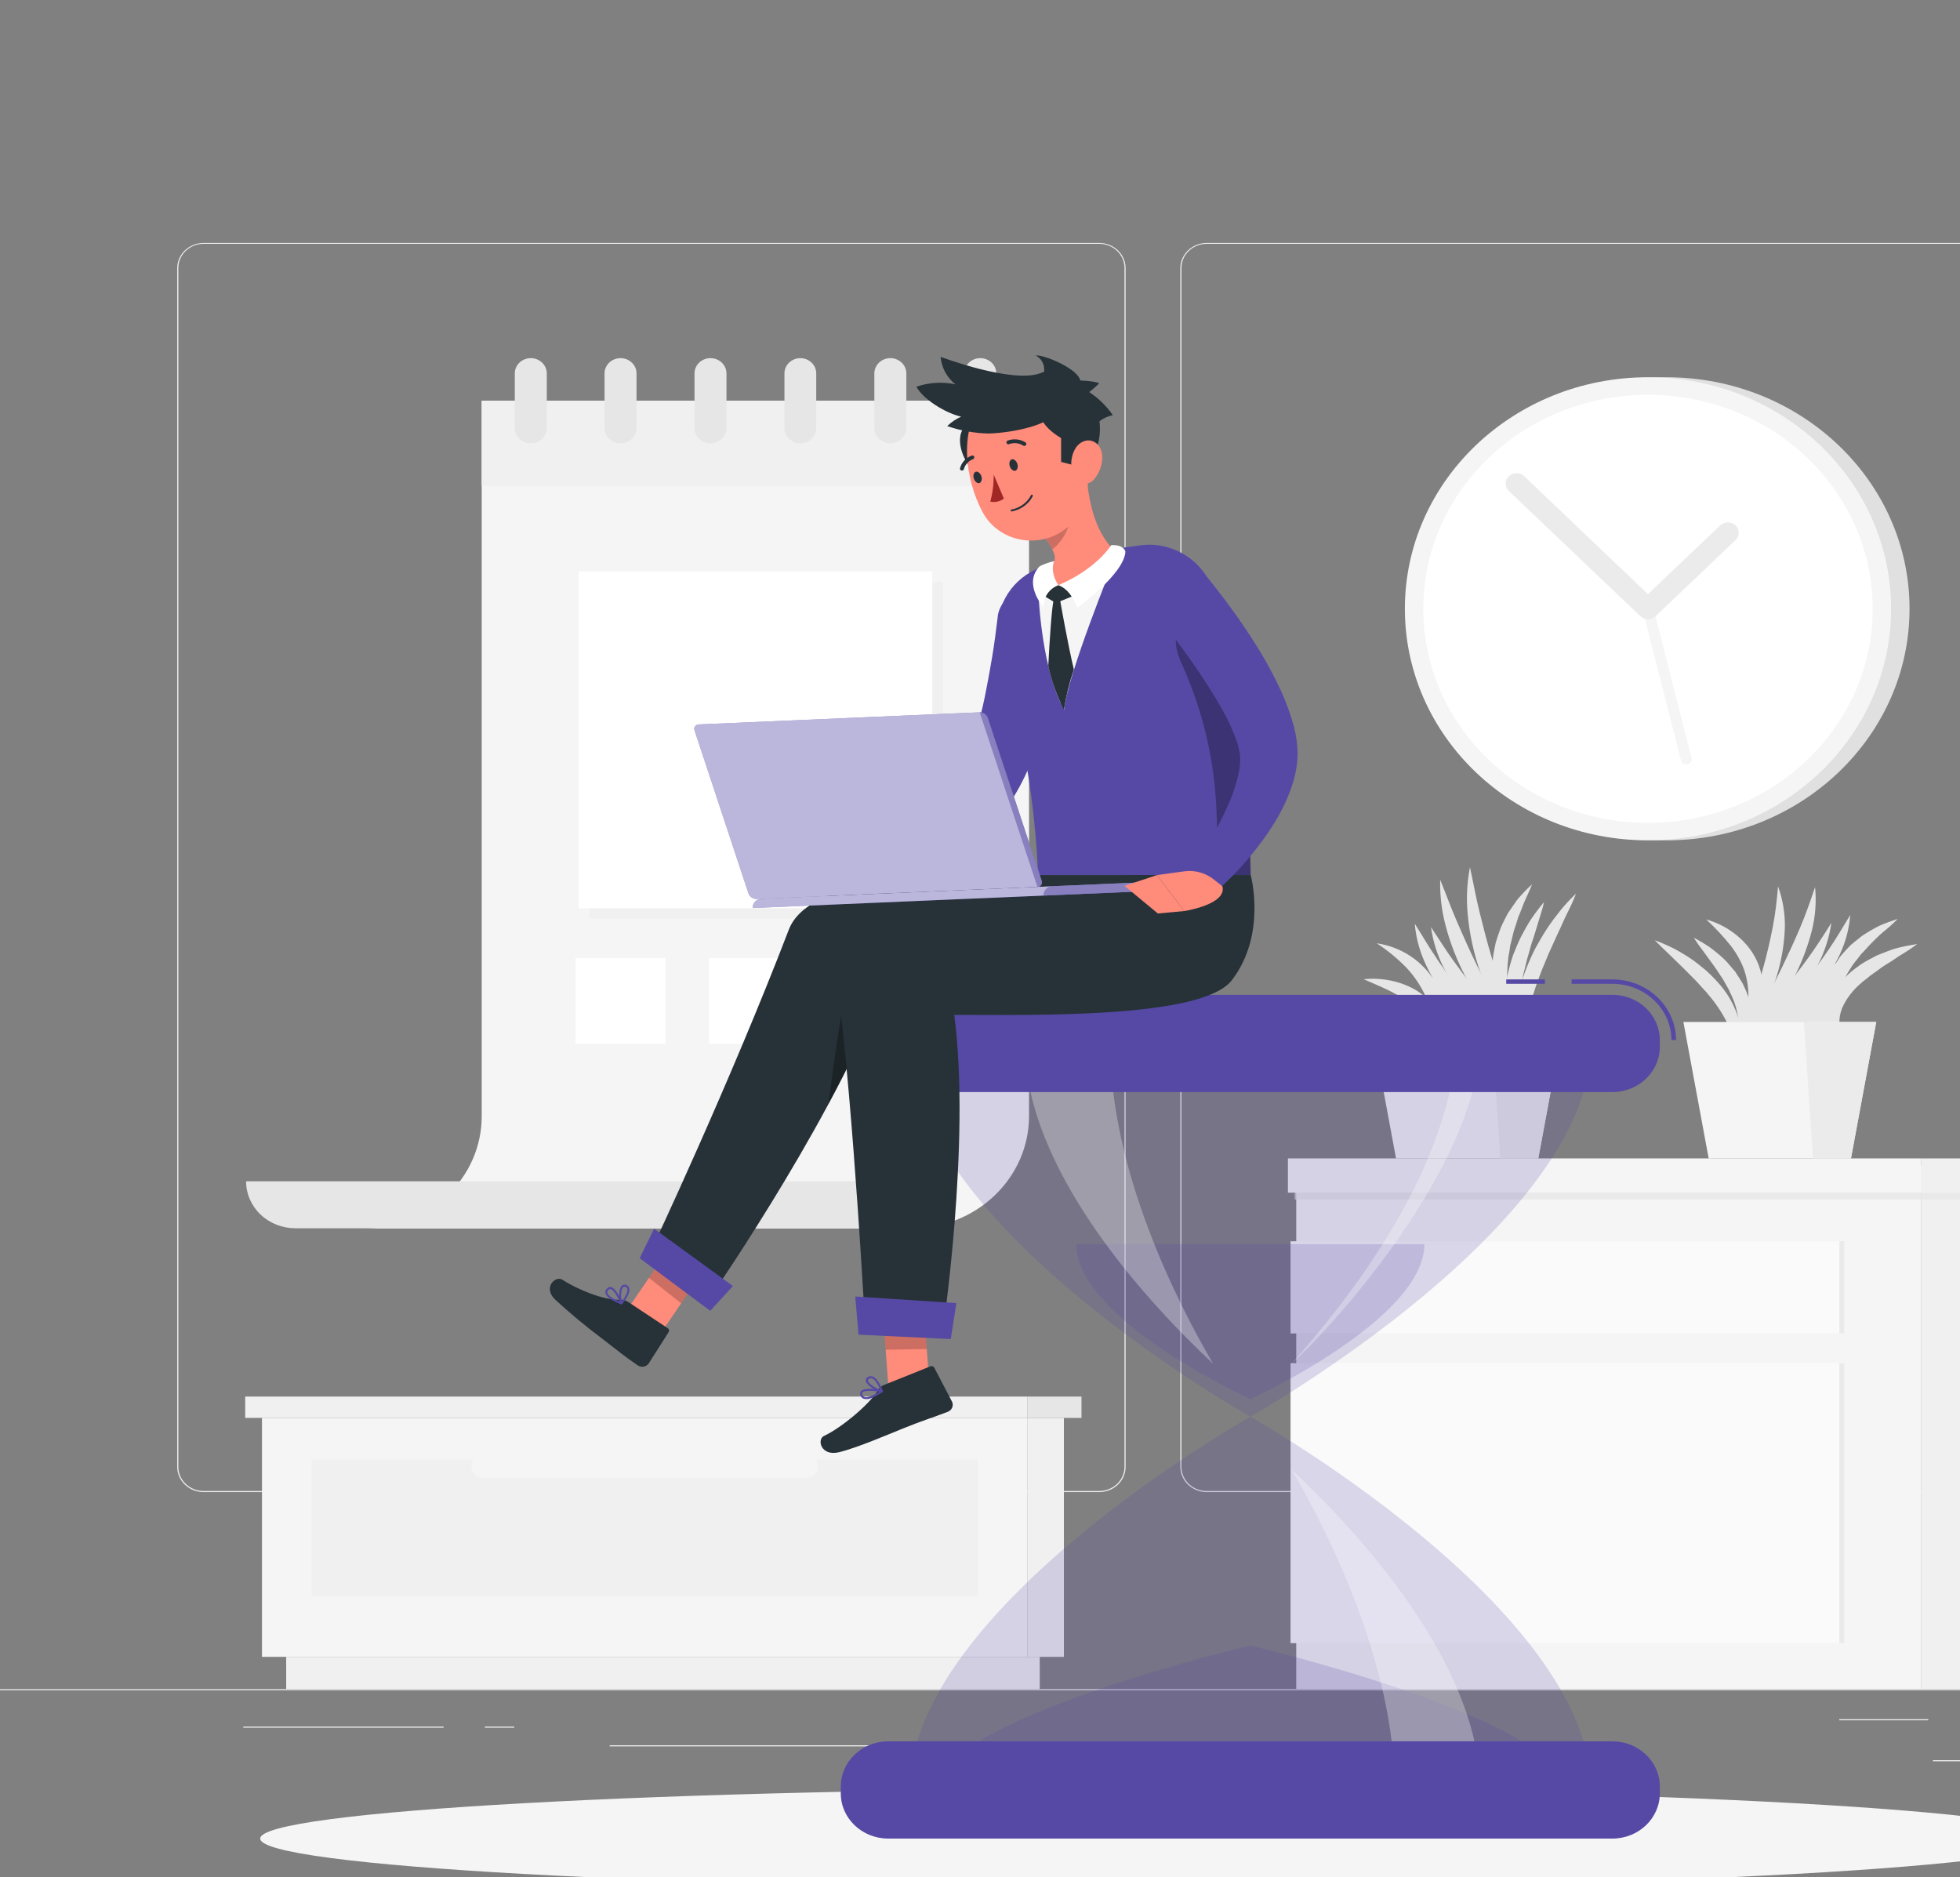 <svg width="71" height="68" viewBox="0 0 71 68" fill="none" xmlns="http://www.w3.org/2000/svg">
<rect x="0" y="0" width="71" height="68" fill="#808080" stroke="none"/>
<g clip-path="url(#clip0_497_319)">
<path d="M84 61.184H0V61.224H84V61.184Z" fill="#EBEBEB"/>
<path d="M75.583 63.758H70.019V63.798H75.583V63.758Z" fill="#EBEBEB"/>
<path d="M55.645 64.193H54.185V64.233H55.645V64.193Z" fill="#EBEBEB"/>
<path d="M69.851 62.273H66.627V62.313H69.851V62.273Z" fill="#EBEBEB"/>
<path d="M16.069 62.542H8.813V62.582H16.069V62.542Z" fill="#EBEBEB"/>
<path d="M18.629 62.542H17.566V62.582H18.629V62.542Z" fill="#EBEBEB"/>
<path d="M37.825 63.218H22.087V63.258H37.825V63.218Z" fill="#EBEBEB"/>
<path d="M39.816 54.048H7.377C7.123 54.047 6.879 53.951 6.7 53.78C6.52 53.608 6.419 53.376 6.419 53.134V9.705C6.422 9.465 6.523 9.235 6.703 9.065C6.882 8.896 7.124 8.8 7.377 8.8H39.816C40.071 8.8 40.315 8.896 40.495 9.067C40.674 9.239 40.775 9.471 40.775 9.713V53.134C40.775 53.377 40.674 53.609 40.495 53.78C40.315 53.952 40.071 54.048 39.816 54.048ZM7.377 8.832C7.134 8.832 6.901 8.924 6.729 9.088C6.558 9.252 6.461 9.474 6.461 9.705V53.134C6.461 53.366 6.558 53.588 6.729 53.751C6.901 53.915 7.134 54.007 7.377 54.008H39.816C40.059 54.007 40.292 53.915 40.464 53.752C40.636 53.588 40.733 53.366 40.733 53.134V9.705C40.733 9.474 40.636 9.252 40.464 9.088C40.292 8.924 40.059 8.832 39.816 8.832H7.377Z" fill="#EBEBEB"/>
<path d="M76.156 54.048H43.715C43.461 54.047 43.217 53.951 43.037 53.78C42.858 53.608 42.756 53.376 42.756 53.134V9.705C42.758 9.465 42.861 9.235 43.04 9.065C43.22 8.896 43.462 8.8 43.715 8.8H76.156C76.408 8.801 76.65 8.896 76.829 9.066C77.008 9.235 77.11 9.465 77.112 9.705V53.134C77.112 53.376 77.011 53.608 76.832 53.779C76.653 53.95 76.41 54.047 76.156 54.048ZM43.715 8.832C43.472 8.832 43.239 8.924 43.067 9.088C42.895 9.252 42.798 9.474 42.798 9.705V53.134C42.798 53.366 42.895 53.588 43.067 53.752C43.239 53.915 43.472 54.007 43.715 54.008H76.156C76.399 54.007 76.632 53.915 76.804 53.752C76.976 53.588 77.073 53.366 77.073 53.134V9.705C77.073 9.474 76.976 9.252 76.804 9.088C76.632 8.924 76.399 8.832 76.156 8.832H43.715Z" fill="#EBEBEB"/>
<path d="M60.366 30.439C65.229 30.439 69.172 26.684 69.172 22.052C69.172 17.42 65.229 13.665 60.366 13.665C55.502 13.665 51.559 17.42 51.559 22.052C51.559 26.684 55.502 30.439 60.366 30.439Z" fill="#E0E0E0"/>
<path d="M59.697 30.439C64.561 30.439 68.504 26.684 68.504 22.052C68.504 17.42 64.561 13.665 59.697 13.665C54.834 13.665 50.891 17.42 50.891 22.052C50.891 26.684 54.834 30.439 59.697 30.439Z" fill="#F5F5F5"/>
<path d="M65.453 27.535C68.632 24.508 68.632 19.6 65.453 16.572C62.275 13.545 57.121 13.545 53.942 16.572C50.763 19.6 50.763 24.508 53.942 27.535C57.121 30.562 62.275 30.562 65.453 27.535Z" fill="white"/>
<path d="M61.085 27.694C61.041 27.694 60.998 27.68 60.963 27.654C60.928 27.628 60.904 27.591 60.893 27.55L59.506 22.097C59.496 22.049 59.506 22 59.533 21.959C59.561 21.918 59.604 21.889 59.653 21.878C59.703 21.866 59.755 21.873 59.799 21.897C59.843 21.922 59.876 21.961 59.89 22.008L61.276 27.462C61.288 27.511 61.28 27.562 61.253 27.604C61.225 27.647 61.181 27.677 61.13 27.689C61.115 27.692 61.1 27.694 61.085 27.694Z" fill="#F5F5F5"/>
<path d="M59.697 22.429C59.645 22.429 59.594 22.419 59.546 22.4C59.498 22.381 59.455 22.353 59.418 22.318L54.655 17.782C54.619 17.747 54.59 17.706 54.57 17.66C54.55 17.615 54.54 17.566 54.54 17.516C54.54 17.416 54.582 17.321 54.656 17.25C54.73 17.18 54.831 17.14 54.936 17.141C55.04 17.141 55.141 17.181 55.215 17.251L59.697 21.522L62.313 19.03C62.387 18.96 62.487 18.921 62.592 18.921C62.697 18.921 62.797 18.961 62.871 19.031C62.945 19.102 62.987 19.198 62.987 19.297C62.986 19.397 62.945 19.493 62.87 19.563L59.976 22.318C59.902 22.389 59.802 22.429 59.697 22.429Z" fill="#EBEBEB"/>
<path d="M37.212 60.016H38.539V51.36H37.212V60.016Z" fill="#F0F0F0"/>
<path d="M10.367 61.184H37.664V60.016H10.367V61.184Z" fill="#F0F0F0"/>
<path d="M37.212 51.359H9.49V60.015H37.212V51.359Z" fill="#F5F5F5"/>
<path d="M35.418 52.867H11.283V57.811H35.418V52.867Z" fill="#F0F0F0"/>
<path d="M17.481 53.527H29.224C29.444 53.527 29.622 53.358 29.622 53.148V53.078C29.622 52.868 29.444 52.699 29.224 52.699H17.481C17.261 52.699 17.083 52.868 17.083 53.078V53.148C17.083 53.358 17.261 53.527 17.481 53.527Z" fill="#F5F5F5"/>
<path d="M8.882 51.359H37.212V50.587H8.882V51.359Z" fill="#F0F0F0"/>
<path d="M39.176 50.587H37.212V51.36H39.176V50.587Z" fill="#E6E6E6"/>
<path d="M72.188 42.221H69.601V61.184H72.188V42.221Z" fill="#F0F0F0"/>
<path d="M46.956 61.184H69.601V42.22H46.956V61.184Z" fill="#F5F5F5"/>
<path d="M46.749 59.519H66.63V49.376H46.749V59.519Z" fill="#FAFAFA"/>
<path d="M46.749 48.301H66.63V44.962H46.749V48.301Z" fill="#FAFAFA"/>
<g style="mix-blend-mode:multiply" opacity="0.7">
<path d="M66.808 49.376H66.63V59.518H66.808V49.376Z" fill="#E6E6E6"/>
</g>
<g style="mix-blend-mode:multiply" opacity="0.7">
<path d="M66.808 44.961H66.63V48.3H66.808V44.961Z" fill="#E6E6E6"/>
</g>
<g style="mix-blend-mode:multiply" opacity="0.7">
<path d="M72.188 43.02H46.899V43.449H72.188V43.02Z" fill="#E6E6E6"/>
</g>
<path d="M72.49 41.961H69.601V43.201H72.49V41.961Z" fill="#F0F0F0"/>
<path d="M46.654 43.201H69.601V41.961H46.654V43.201Z" fill="#F5F5F5"/>
<path d="M55.262 38.311C55.106 38.076 55.003 37.814 54.959 37.539C54.914 37.265 54.899 36.987 54.916 36.711C54.952 36.16 55.075 35.617 55.282 35.101C55.38 34.845 55.493 34.594 55.618 34.349C55.752 34.109 55.887 33.869 56.038 33.64C56.189 33.411 56.355 33.191 56.527 32.976C56.698 32.762 56.891 32.562 57.091 32.368C56.994 32.626 56.878 32.869 56.755 33.112C56.633 33.355 56.537 33.6 56.419 33.837L56.093 34.557L55.944 34.92L55.867 35.101L55.799 35.283C55.608 35.764 55.455 36.258 55.344 36.762C55.286 37.013 55.247 37.268 55.227 37.525C55.202 37.787 55.213 38.051 55.262 38.311Z" fill="#E6E6E6"/>
<path d="M52.001 38.734C52.023 38.348 51.987 37.961 51.895 37.584C51.809 37.24 51.641 36.92 51.403 36.65C51.149 36.381 50.849 36.156 50.516 35.984C50.172 35.794 49.792 35.645 49.4 35.469C49.835 35.425 50.275 35.469 50.691 35.6C50.905 35.667 51.111 35.758 51.302 35.872C51.498 35.992 51.675 36.138 51.828 36.306C52.133 36.648 52.31 37.078 52.332 37.526C52.355 37.952 52.239 38.374 52.001 38.734Z" fill="#E6E6E6"/>
<path d="M52.147 38.678C52.133 38.228 52.089 37.779 52.015 37.334C51.945 36.91 51.822 36.496 51.647 36.101C51.471 35.712 51.231 35.353 50.934 35.038C50.614 34.713 50.258 34.421 49.873 34.168C50.369 34.241 50.838 34.435 51.233 34.731C51.639 35.038 51.957 35.436 52.159 35.89C52.358 36.336 52.458 36.817 52.45 37.302C52.453 37.776 52.349 38.245 52.147 38.678Z" fill="#E6E6E6"/>
<path d="M55.039 37.861C54.674 37.41 54.364 36.92 54.115 36.403C53.861 35.887 53.653 35.352 53.491 34.803C53.328 34.253 53.219 33.689 53.167 33.12C53.112 32.55 53.14 31.976 53.249 31.414C53.372 31.976 53.466 32.518 53.601 33.057C53.735 33.596 53.869 34.128 54.029 34.657C54.189 35.187 54.35 35.717 54.523 36.246C54.696 36.776 54.872 37.313 55.039 37.861Z" fill="#E6E6E6"/>
<path d="M54.887 37.821C54.471 37.433 54.101 37.004 53.782 36.541C53.462 36.079 53.181 35.593 52.942 35.09C52.699 34.584 52.505 34.059 52.364 33.52C52.221 32.98 52.156 32.424 52.17 31.867C52.382 32.389 52.565 32.894 52.782 33.392C52.999 33.89 53.214 34.382 53.454 34.87C53.694 35.358 53.926 35.845 54.171 36.334C54.417 36.824 54.654 37.312 54.887 37.821Z" fill="#E6E6E6"/>
<path d="M55.512 38.332C55.041 38.095 54.604 37.801 54.21 37.459C53.814 37.119 53.452 36.744 53.13 36.339C52.801 35.936 52.52 35.501 52.29 35.04C52.06 34.579 51.907 34.087 51.836 33.582C52.125 34.012 52.381 34.433 52.676 34.835C52.972 35.236 53.258 35.635 53.572 36.017C53.886 36.4 54.2 36.784 54.526 37.164C54.852 37.545 55.183 37.932 55.512 38.332Z" fill="#E6E6E6"/>
<path d="M54.6 37.824C54.142 37.644 53.718 37.396 53.343 37.088C52.965 36.785 52.627 36.44 52.335 36.061C52.187 35.871 52.05 35.674 51.925 35.47C51.804 35.263 51.696 35.05 51.601 34.83C51.408 34.396 51.289 33.934 51.25 33.464C51.514 33.865 51.73 34.264 51.993 34.638C52.11 34.832 52.251 35.011 52.374 35.2C52.497 35.389 52.639 35.565 52.784 35.741C53.062 36.097 53.353 36.446 53.657 36.789C53.953 37.136 54.264 37.474 54.6 37.824Z" fill="#E6E6E6"/>
<path d="M55.316 38.098C55.099 37.952 54.925 37.754 54.812 37.525C54.695 37.296 54.613 37.052 54.568 36.802C54.484 36.304 54.499 35.796 54.612 35.304C54.666 35.062 54.734 34.824 54.813 34.589C54.909 34.36 54.995 34.128 55.109 33.909C55.224 33.69 55.344 33.475 55.48 33.269C55.62 33.064 55.771 32.867 55.932 32.677C55.879 32.918 55.803 33.147 55.731 33.376C55.659 33.605 55.598 33.835 55.519 34.058C55.44 34.28 55.393 34.51 55.321 34.733L55.239 35.07C55.21 35.182 55.176 35.294 55.16 35.408C55.058 35.852 55.006 36.305 55.005 36.76C55.003 36.987 55.024 37.214 55.069 37.437C55.111 37.669 55.194 37.892 55.316 38.098Z" fill="#E6E6E6"/>
<path d="M55.004 37.587C54.635 37.212 54.368 36.758 54.226 36.263C54.071 35.763 54.021 35.239 54.08 34.72C54.088 34.591 54.121 34.464 54.143 34.336L54.182 34.144L54.241 33.959C54.285 33.835 54.321 33.712 54.37 33.592C54.419 33.472 54.483 33.357 54.538 33.242L54.629 33.071L54.738 32.911L54.96 32.591C55.126 32.394 55.305 32.207 55.496 32.032C55.408 32.274 55.292 32.493 55.198 32.72L55.066 33.061L54.998 33.221L54.945 33.394C54.909 33.507 54.873 33.621 54.834 33.733L54.752 34.077L54.708 34.248L54.683 34.421C54.667 34.536 54.637 34.651 54.631 34.767C54.579 35.232 54.586 35.702 54.651 36.167C54.713 36.651 54.831 37.128 55.004 37.587Z" fill="#E6E6E6"/>
<path d="M54.294 37.392L51.887 35.352L52.243 38.121L54.294 37.392Z" fill="#E6E6E6"/>
<path d="M49.654 37.019H56.64L55.724 41.961H50.57L49.654 37.019Z" fill="#F5F5F5"/>
<path d="M54.019 37.019H56.639L55.724 41.961H54.348L54.019 37.019Z" fill="#EBEBEB"/>
<path d="M62.808 38.32C62.841 38.102 62.831 37.879 62.78 37.664C62.735 37.458 62.666 37.258 62.573 37.067C62.385 36.685 62.146 36.327 61.862 36.002C61.799 35.914 61.716 35.842 61.644 35.757C61.572 35.672 61.498 35.597 61.421 35.512C61.253 35.352 61.108 35.192 60.942 35.032C60.775 34.872 60.616 34.712 60.448 34.552C60.28 34.392 60.112 34.232 59.944 34.058C60.171 34.139 60.386 34.24 60.604 34.342C60.816 34.453 61.022 34.575 61.221 34.706C61.321 34.771 61.417 34.842 61.51 34.917C61.604 34.99 61.696 35.067 61.788 35.142C61.968 35.303 62.136 35.475 62.292 35.656C62.615 36.026 62.851 36.458 62.983 36.922C63.047 37.157 63.069 37.4 63.048 37.642C63.037 37.885 62.954 38.12 62.808 38.32Z" fill="#E6E6E6"/>
<path d="M66.736 37.65C66.559 37.504 66.428 37.315 66.358 37.102C66.32 36.993 66.294 36.88 66.283 36.765C66.279 36.706 66.279 36.648 66.283 36.589C66.281 36.53 66.286 36.472 66.3 36.414C66.398 35.959 66.648 35.547 67.012 35.237C67.096 35.158 67.192 35.096 67.281 35.026C67.369 34.956 67.464 34.892 67.563 34.837C67.66 34.782 67.758 34.727 67.859 34.677C67.907 34.651 67.956 34.623 68.008 34.6L68.163 34.538C68.267 34.496 68.371 34.458 68.475 34.419C68.579 34.379 68.686 34.347 68.794 34.323C69.011 34.27 69.23 34.227 69.451 34.195C69.278 34.326 69.096 34.448 68.909 34.56C68.816 34.613 68.729 34.672 68.641 34.733C68.554 34.794 68.474 34.848 68.376 34.904C68.193 35.008 68.04 35.141 67.872 35.253C67.788 35.309 67.709 35.37 67.633 35.437C67.556 35.501 67.466 35.559 67.402 35.626C67.111 35.871 66.881 36.175 66.73 36.515C66.698 36.601 66.672 36.689 66.652 36.778C66.637 36.87 66.629 36.964 66.629 37.058C66.629 37.26 66.665 37.46 66.736 37.65Z" fill="#E6E6E6"/>
<path d="M66.557 37.649C66.253 37.273 66.088 36.812 66.086 36.337C66.079 35.851 66.209 35.372 66.463 34.95L66.664 34.646C66.741 34.552 66.824 34.462 66.906 34.373L67.032 34.24L67.17 34.124L67.452 33.899C67.651 33.767 67.859 33.646 68.072 33.536C68.291 33.441 68.515 33.358 68.744 33.286C68.576 33.456 68.408 33.606 68.228 33.75C68.048 33.894 67.902 34.059 67.744 34.211C67.67 34.294 67.598 34.371 67.523 34.453L67.41 34.569L67.314 34.697C67.25 34.782 67.18 34.857 67.118 34.947L66.95 35.211C66.737 35.567 66.593 35.957 66.525 36.361C66.455 36.789 66.466 37.225 66.557 37.649Z" fill="#E6E6E6"/>
<path d="M63.023 37.887C63.163 37.392 63.314 36.915 63.46 36.447C63.606 35.978 63.749 35.499 63.88 35.026C64.011 34.552 64.121 34.075 64.216 33.586C64.312 33.096 64.364 32.626 64.409 32.107C64.586 32.596 64.669 33.111 64.655 33.627C64.635 34.142 64.556 34.652 64.421 35.151C64.284 35.646 64.099 36.128 63.868 36.591C63.643 37.054 63.359 37.489 63.023 37.887Z" fill="#E6E6E6"/>
<path d="M63.198 37.806C63.417 37.326 63.652 36.846 63.884 36.387C64.115 35.928 64.349 35.461 64.573 34.997C64.796 34.533 65.011 34.067 65.211 33.595C65.411 33.123 65.582 32.635 65.75 32.133C65.802 32.664 65.762 33.2 65.631 33.718C65.498 34.234 65.314 34.737 65.082 35.219C64.848 35.698 64.574 36.158 64.263 36.595C63.956 37.035 63.599 37.441 63.198 37.806Z" fill="#E6E6E6"/>
<path d="M62.515 38.416C62.842 37.987 63.187 37.582 63.523 37.178C63.859 36.773 64.195 36.377 64.521 35.969C64.847 35.562 65.166 35.157 65.471 34.737C65.777 34.318 66.056 33.886 66.34 33.429C66.266 33.958 66.1 34.471 65.851 34.949C65.601 35.423 65.304 35.874 64.964 36.294C64.624 36.711 64.249 37.101 63.843 37.461C63.438 37.824 62.993 38.145 62.515 38.416Z" fill="#E6E6E6"/>
<path d="M63.543 37.718C63.864 37.336 64.185 36.974 64.501 36.608C64.816 36.241 65.122 35.878 65.421 35.508C65.72 35.139 65.997 34.758 66.261 34.369C66.525 33.98 66.765 33.569 67.024 33.144C66.986 33.635 66.859 34.117 66.648 34.568C66.437 35.017 66.172 35.441 65.856 35.832C65.544 36.22 65.192 36.577 64.805 36.899C64.424 37.224 64 37.499 63.543 37.718Z" fill="#E6E6E6"/>
<path d="M62.721 38.164C62.904 37.817 62.992 37.432 62.977 37.044C62.954 36.674 62.855 36.312 62.684 35.979L62.627 35.849L62.555 35.724L62.414 35.471C62.301 35.311 62.2 35.14 62.078 34.975C61.955 34.811 61.844 34.646 61.72 34.481C61.59 34.315 61.468 34.143 61.355 33.966C61.549 34.067 61.736 34.178 61.917 34.299C62.093 34.426 62.261 34.564 62.421 34.71C62.5 34.784 62.575 34.863 62.644 34.947C62.716 35.029 62.786 35.112 62.856 35.196L63.035 35.473L63.121 35.614L63.192 35.764C63.397 36.17 63.473 36.624 63.41 37.07C63.38 37.288 63.304 37.497 63.185 37.685C63.067 37.873 62.909 38.037 62.721 38.164Z" fill="#E6E6E6"/>
<path d="M63.034 37.654C63.172 37.258 63.267 36.849 63.316 36.433C63.361 36.046 63.331 35.655 63.227 35.278C63.175 35.093 63.101 34.913 63.008 34.742C62.916 34.566 62.807 34.398 62.683 34.241C62.415 33.908 62.122 33.595 61.806 33.304C62.256 33.431 62.668 33.657 63.01 33.963C63.188 34.119 63.343 34.298 63.471 34.494C63.602 34.692 63.701 34.908 63.766 35.134C63.893 35.586 63.885 36.063 63.744 36.512C63.617 36.945 63.372 37.34 63.034 37.654Z" fill="#E6E6E6"/>
<path d="M63.855 37.275L66.483 34.872L66.377 37.229L63.855 37.275Z" fill="#E6E6E6"/>
<path d="M60.98 37.019H67.966L67.05 41.961H61.896L60.98 37.019Z" fill="#F5F5F5"/>
<path d="M65.344 37.019H67.966L67.051 41.961H65.675L65.344 37.019Z" fill="#EBEBEB"/>
<path d="M17.45 14.515V40.435C17.45 41.513 17 42.546 16.2 43.308C15.4 44.071 14.314 44.499 13.183 44.499H33.007C34.139 44.499 35.224 44.071 36.025 43.308C36.825 42.546 37.275 41.513 37.276 40.435V14.515H17.45Z" fill="#F5F5F5"/>
<path d="M34.164 21.076H21.355V33.276H34.164V21.076Z" fill="#F0F0F0"/>
<path d="M33.771 20.7H20.961V32.9H33.771V20.7Z" fill="white"/>
<path d="M24.106 34.707H20.849V37.809H24.106V34.707Z" fill="white"/>
<path d="M33.77 34.707H30.512V37.809H33.77V34.707Z" fill="white"/>
<path d="M28.938 34.707H25.681V37.809H28.938V34.707Z" fill="white"/>
<path d="M37.279 14.515H17.45V17.599H37.279V14.515Z" fill="#F0F0F0"/>
<path d="M18.648 13.525V15.505C18.648 15.578 18.663 15.65 18.692 15.717C18.721 15.784 18.763 15.845 18.817 15.896C18.871 15.948 18.935 15.988 19.006 16.016C19.076 16.044 19.151 16.058 19.228 16.058C19.304 16.058 19.379 16.043 19.449 16.015C19.52 15.988 19.584 15.947 19.637 15.896C19.691 15.845 19.734 15.784 19.763 15.717C19.792 15.65 19.807 15.578 19.807 15.505V13.525C19.807 13.378 19.745 13.238 19.637 13.135C19.528 13.031 19.381 12.973 19.228 12.973C19.074 12.973 18.926 13.031 18.818 13.134C18.709 13.238 18.648 13.378 18.648 13.525Z" fill="#E6E6E6"/>
<path d="M34.931 13.525V15.505C34.931 15.652 34.992 15.792 35.1 15.896C35.209 15.999 35.356 16.058 35.51 16.058C35.586 16.058 35.662 16.044 35.732 16.016C35.803 15.988 35.867 15.948 35.921 15.896C35.974 15.845 36.017 15.784 36.046 15.717C36.075 15.65 36.09 15.578 36.09 15.505V13.525C36.09 13.378 36.029 13.238 35.92 13.134C35.811 13.031 35.664 12.973 35.51 12.973C35.357 12.973 35.209 13.031 35.101 13.135C34.992 13.238 34.931 13.378 34.931 13.525Z" fill="#E6E6E6"/>
<path d="M31.673 13.525V15.505C31.673 15.578 31.688 15.65 31.717 15.717C31.746 15.784 31.789 15.845 31.843 15.896C31.896 15.947 31.96 15.988 32.031 16.015C32.101 16.043 32.176 16.058 32.252 16.058C32.329 16.058 32.404 16.043 32.474 16.015C32.545 15.988 32.608 15.947 32.662 15.896C32.716 15.845 32.759 15.784 32.788 15.717C32.817 15.65 32.832 15.578 32.832 15.505V13.525C32.832 13.379 32.771 13.239 32.663 13.136C32.555 13.033 32.409 12.974 32.256 12.973C32.179 12.972 32.104 12.987 32.033 13.014C31.963 13.042 31.898 13.082 31.844 13.134C31.79 13.185 31.747 13.246 31.718 13.313C31.688 13.38 31.673 13.452 31.673 13.525Z" fill="#E6E6E6"/>
<path d="M28.416 13.525V15.505C28.415 15.578 28.43 15.65 28.459 15.717C28.488 15.784 28.531 15.845 28.585 15.896C28.639 15.948 28.703 15.988 28.773 16.016C28.843 16.044 28.919 16.058 28.995 16.058C29.148 16.056 29.294 15.997 29.401 15.894C29.509 15.791 29.569 15.651 29.568 15.505V13.525C29.568 13.379 29.507 13.238 29.399 13.135C29.291 13.031 29.143 12.973 28.99 12.973C28.837 12.974 28.691 13.033 28.584 13.136C28.476 13.239 28.416 13.379 28.416 13.525Z" fill="#E6E6E6"/>
<path d="M25.158 13.525V15.505C25.158 15.578 25.173 15.65 25.202 15.717C25.231 15.784 25.273 15.844 25.327 15.896C25.381 15.947 25.444 15.988 25.515 16.015C25.585 16.043 25.66 16.058 25.736 16.058C25.812 16.058 25.888 16.044 25.958 16.016C26.029 15.988 26.093 15.948 26.146 15.896C26.2 15.845 26.243 15.784 26.272 15.717C26.301 15.65 26.316 15.578 26.316 15.505V13.525C26.316 13.378 26.255 13.238 26.146 13.134C26.037 13.031 25.89 12.973 25.736 12.973C25.583 12.973 25.436 13.031 25.327 13.135C25.219 13.238 25.158 13.379 25.158 13.525Z" fill="#E6E6E6"/>
<path d="M21.899 13.525V15.505C21.899 15.578 21.914 15.65 21.943 15.717C21.972 15.784 22.015 15.845 22.069 15.896C22.122 15.947 22.186 15.988 22.257 16.015C22.327 16.043 22.402 16.058 22.479 16.058C22.555 16.058 22.63 16.043 22.7 16.015C22.771 15.988 22.834 15.947 22.888 15.896C22.942 15.845 22.985 15.784 23.014 15.717C23.043 15.65 23.058 15.578 23.058 15.505V13.525C23.058 13.378 22.997 13.238 22.888 13.135C22.779 13.031 22.632 12.973 22.479 12.973C22.325 12.973 22.178 13.031 22.069 13.135C21.961 13.238 21.899 13.378 21.899 13.525Z" fill="#E6E6E6"/>
<path d="M31.226 42.79C31.226 43.241 31.414 43.674 31.749 43.993C32.084 44.312 32.538 44.491 33.012 44.491H10.7C10.226 44.491 9.772 44.312 9.437 43.993C9.102 43.674 8.914 43.241 8.914 42.79H31.226Z" fill="#E6E6E6"/>
<path d="M42 68.409C59.99 68.409 74.573 67.599 74.573 66.598C74.573 65.598 59.99 64.787 42 64.787C24.01 64.787 9.426 65.598 9.426 66.598C9.426 67.599 24.01 68.409 42 68.409Z" fill="#F5F5F5"/>
<path opacity="0.2" d="M45.292 51.317C45.292 51.317 32.945 58.26 32.945 64.837H57.641C57.64 58.26 45.292 51.317 45.292 51.317Z" fill="#5649A5"/>
<path opacity="0.2" d="M45.292 59.601C45.292 59.601 33.891 62.29 33.891 64.837H56.692C56.692 62.29 45.292 59.601 45.292 59.601Z" fill="#5649A5"/>
<path opacity="0.3" d="M46.79 53.234C49.108 55.406 53.614 60.217 53.614 64.838H50.525C50.525 60.217 48.058 55.406 46.79 53.234Z" fill="white"/>
<path opacity="0.2" d="M45.292 51.317C45.292 51.317 32.945 44.374 32.945 37.797H57.641C57.64 44.374 45.292 51.317 45.292 51.317Z" fill="#5649A5"/>
<path opacity="0.2" d="M45.292 50.683C45.292 50.683 38.988 47.803 38.988 45.067H51.597C51.597 47.799 45.292 50.683 45.292 50.683Z" fill="#5649A5"/>
<path opacity="0.3" d="M43.946 49.4C41.629 47.229 37.128 42.418 37.128 37.797H40.218C40.211 42.418 42.672 47.229 43.946 49.4Z" fill="white"/>
<path opacity="0.3" d="M46.79 49.4C49.108 47.229 53.502 41.861 53.614 37.797H52.791C52.405 42.752 48.625 47.299 46.79 49.4Z" fill="white"/>
<path d="M55.963 35.476H54.563V35.636H55.963V35.476Z" fill="#5649A5"/>
<path d="M60.714 37.674H60.546C60.546 37.134 60.32 36.616 59.919 36.234C59.518 35.852 58.975 35.636 58.407 35.636H56.931V35.476H58.407C59.019 35.477 59.605 35.709 60.038 36.121C60.47 36.533 60.713 37.092 60.714 37.674Z" fill="#5649A5"/>
<path d="M58.406 36.035H32.177C31.227 36.035 30.457 36.769 30.457 37.674V37.92C30.457 38.825 31.227 39.558 32.177 39.558H58.406C59.356 39.558 60.126 38.825 60.126 37.92V37.674C60.126 36.769 59.356 36.035 58.406 36.035Z" fill="#5649A5"/>
<path d="M58.406 63.075H32.177C31.227 63.075 30.457 63.809 30.457 64.714V64.96C30.457 65.865 31.227 66.598 32.177 66.598H58.406C59.356 66.598 60.126 65.865 60.126 64.96V64.714C60.126 63.809 59.356 63.075 58.406 63.075Z" fill="#5649A5"/>
<path d="M23.641 48.723L22.502 47.76L24.444 44.92L25.583 45.882L23.641 48.723Z" fill="#FF8B7B"/>
<path d="M22.737 47.148L24.185 48.108C24.198 48.116 24.208 48.125 24.217 48.137C24.225 48.148 24.231 48.161 24.234 48.174C24.238 48.188 24.238 48.202 24.236 48.215C24.233 48.229 24.228 48.242 24.22 48.254L23.495 49.393C23.453 49.45 23.389 49.49 23.317 49.503C23.245 49.516 23.171 49.501 23.11 49.462C22.606 49.121 22.419 48.955 21.816 48.491C21.22 48.045 20.648 47.57 20.103 47.068C19.656 46.627 20.128 46.2 20.365 46.352C20.924 46.713 21.897 47.112 22.46 47.08C22.558 47.072 22.655 47.096 22.737 47.148Z" fill="#263238"/>
<path opacity="0.2" d="M25.581 45.883L24.442 44.92L23.508 46.288L24.676 47.211L25.581 45.883Z" fill="black"/>
<path d="M37.17 31.696C37.17 31.696 29.526 31.199 28.578 33.666C26.423 39.276 23.619 45.226 23.619 45.226L25.872 46.78C25.872 46.78 30.635 39.844 32.088 35.391C35.028 36.071 40.343 36.652 42.056 34.78C43.517 33.18 42.423 31.696 42.423 31.696H37.17Z" fill="#263238"/>
<path opacity="0.3" d="M30.623 36.056C30.445 36.74 30.174 38.702 30.006 40.003C30.378 39.318 30.73 38.624 31.048 37.945L30.623 36.056Z" fill="black"/>
<path d="M25.727 47.482L23.172 45.575L23.694 44.506L26.55 46.584L25.727 47.482Z" fill="#5649A5"/>
<path d="M22.124 47.06C22.242 47.134 22.368 47.196 22.5 47.245C22.507 47.247 22.514 47.247 22.52 47.246C22.527 47.244 22.533 47.241 22.538 47.236C22.543 47.231 22.547 47.226 22.548 47.219C22.55 47.213 22.549 47.206 22.547 47.2C22.525 47.145 22.334 46.667 22.134 46.62C22.111 46.615 22.087 46.616 22.064 46.622C22.042 46.629 22.021 46.64 22.004 46.656C21.976 46.677 21.955 46.705 21.941 46.736C21.928 46.768 21.924 46.803 21.929 46.837C21.963 46.931 22.032 47.011 22.124 47.06ZM22.448 47.148C22.184 47.04 22.02 46.92 22.001 46.828C21.998 46.806 22.002 46.784 22.011 46.763C22.021 46.742 22.036 46.725 22.055 46.712C22.063 46.704 22.073 46.698 22.083 46.695C22.094 46.692 22.106 46.691 22.117 46.694C22.224 46.72 22.364 46.958 22.448 47.148Z" fill="#5649A5"/>
<path d="M22.492 47.24C22.497 47.242 22.503 47.242 22.508 47.24C22.515 47.241 22.521 47.24 22.527 47.238C22.533 47.236 22.538 47.232 22.542 47.227C22.554 47.215 22.839 46.88 22.797 46.674C22.792 46.647 22.78 46.623 22.763 46.601C22.746 46.58 22.724 46.562 22.698 46.55C22.672 46.535 22.642 46.528 22.612 46.531C22.581 46.533 22.553 46.545 22.53 46.565C22.403 46.678 22.408 47.062 22.483 47.221C22.484 47.228 22.487 47.234 22.492 47.24ZM22.678 46.627C22.69 46.635 22.701 46.645 22.709 46.656C22.717 46.668 22.722 46.681 22.725 46.694C22.75 46.816 22.614 47.026 22.525 47.141C22.478 46.981 22.493 46.696 22.576 46.623C22.592 46.608 22.616 46.594 22.665 46.623L22.678 46.627Z" fill="#5649A5"/>
<path d="M33.684 50.401L32.214 50.681L31.941 46.933L33.435 46.977L33.684 50.401Z" fill="#FF8B7B"/>
<path d="M32.014 50.17L33.694 49.496C33.708 49.49 33.723 49.486 33.738 49.486C33.753 49.485 33.769 49.487 33.783 49.492C33.797 49.497 33.81 49.504 33.822 49.514C33.833 49.524 33.842 49.536 33.848 49.549L34.49 50.778C34.52 50.845 34.52 50.919 34.492 50.986C34.464 51.053 34.41 51.107 34.341 51.136C33.753 51.362 33.46 51.441 32.723 51.738C32.269 51.92 31.043 52.449 30.388 52.604C29.732 52.759 29.585 52.133 29.85 52.012C30.478 51.724 31.52 50.845 31.8 50.361C31.848 50.277 31.923 50.21 32.014 50.17Z" fill="#263238"/>
<path d="M31.596 50.631C31.728 50.573 31.854 50.502 31.971 50.42C31.976 50.415 31.981 50.41 31.983 50.403C31.986 50.397 31.987 50.39 31.986 50.383C31.984 50.376 31.98 50.37 31.974 50.365C31.969 50.36 31.963 50.357 31.955 50.356C31.895 50.343 31.351 50.239 31.198 50.38C31.18 50.396 31.168 50.416 31.161 50.438C31.154 50.46 31.154 50.484 31.159 50.506C31.163 50.541 31.176 50.574 31.198 50.602C31.219 50.63 31.248 50.652 31.282 50.666C31.387 50.692 31.499 50.679 31.596 50.631ZM31.853 50.41C31.609 50.57 31.409 50.639 31.31 50.602C31.288 50.592 31.269 50.577 31.256 50.558C31.242 50.539 31.234 50.516 31.233 50.493C31.23 50.482 31.23 50.471 31.233 50.46C31.235 50.449 31.241 50.439 31.25 50.431C31.332 50.356 31.635 50.375 31.853 50.41Z" fill="#5649A5"/>
<path d="M31.962 50.425C31.968 50.422 31.973 50.418 31.977 50.413C31.98 50.408 31.982 50.402 31.982 50.397C31.982 50.391 31.98 50.385 31.977 50.38C31.977 50.362 31.823 49.94 31.611 49.861C31.584 49.851 31.554 49.847 31.525 49.849C31.496 49.852 31.468 49.861 31.443 49.876C31.414 49.888 31.39 49.91 31.375 49.937C31.36 49.965 31.356 49.996 31.362 50.026C31.396 50.186 31.75 50.402 31.937 50.426C31.945 50.429 31.954 50.428 31.962 50.425ZM31.503 49.93C31.517 49.925 31.532 49.922 31.547 49.922C31.562 49.922 31.577 49.925 31.591 49.93C31.717 49.977 31.833 50.205 31.89 50.343C31.722 50.29 31.465 50.125 31.443 50.013C31.443 49.992 31.443 49.965 31.488 49.94L31.503 49.93Z" fill="#5649A5"/>
<path opacity="0.2" d="M33.437 46.979L31.941 46.933L32.084 48.891L33.573 48.865L33.437 46.979Z" fill="black"/>
<path d="M40.883 31.696C40.883 31.696 29.962 32.68 30.356 35.812C30.93 40.328 31.35 48.237 31.35 48.237L34.134 48.341C34.134 48.341 35.179 41.388 34.567 36.762C37.395 36.762 43.537 36.904 44.617 35.512C45.899 33.861 45.306 31.696 45.306 31.696H40.883Z" fill="#263238"/>
<path d="M34.441 48.504L31.1 48.346L30.98 46.962L34.645 47.202L34.441 48.504Z" fill="#5649A5"/>
<path d="M38.458 22.527C38.435 22.813 38.408 23.067 38.371 23.335C38.334 23.602 38.299 23.863 38.255 24.127C38.174 24.653 38.063 25.176 37.939 25.703C37.815 26.229 37.662 26.754 37.47 27.284C37.276 27.841 37.021 28.377 36.709 28.884C36.523 29.181 36.297 29.455 36.037 29.698C35.968 29.759 35.896 29.817 35.821 29.871C35.752 29.925 35.683 29.971 35.612 30.018C35.478 30.108 35.338 30.191 35.194 30.266C34.661 30.542 34.098 30.76 33.514 30.917C33.237 30.999 32.958 31.064 32.674 31.123C32.39 31.183 32.12 31.234 31.834 31.276C31.278 31.362 30.717 31.416 30.154 31.436C30.015 31.441 29.879 31.399 29.771 31.316C29.662 31.233 29.589 31.116 29.564 30.986C29.54 30.855 29.565 30.721 29.637 30.608C29.708 30.494 29.82 30.409 29.952 30.368L29.974 30.36C30.959 30.063 31.926 29.713 32.869 29.311C33.303 29.124 33.718 28.9 34.109 28.642C34.198 28.581 34.277 28.519 34.357 28.456C34.394 28.426 34.433 28.395 34.465 28.363C34.495 28.338 34.523 28.311 34.549 28.282C34.66 28.153 34.756 28.013 34.834 27.864C35.038 27.47 35.202 27.058 35.323 26.634C35.459 26.184 35.577 25.715 35.675 25.239C35.772 24.762 35.859 24.279 35.942 23.789C36.024 23.299 36.086 22.8 36.143 22.336V22.309C36.185 22.029 36.34 21.774 36.574 21.599C36.808 21.424 37.104 21.343 37.4 21.371C37.696 21.399 37.97 21.535 38.163 21.75C38.356 21.965 38.455 22.244 38.438 22.527H38.458Z" fill="#5649A5"/>
<path d="M30.21 30.08L29.37 30.13L30.042 31.602C30.042 31.602 31.495 31.571 31.465 30.89L31.203 30.57C31.083 30.426 30.932 30.308 30.761 30.224C30.59 30.139 30.402 30.09 30.21 30.08Z" fill="#FF8B7B"/>
<path d="M28.449 30.251L29.174 31.605H30.04L29.368 30.133L28.449 30.251Z" fill="#FF8B7B"/>
<path d="M38.337 20.258L39.962 19.938L41.255 19.76C41.44 19.732 41.628 19.724 41.815 19.736C42.311 19.779 42.782 19.965 43.165 20.27C43.547 20.574 43.823 20.983 43.955 21.44C44.279 22.56 44.572 23.935 44.795 25.152C45.108 26.844 45.269 29.384 45.299 31.695H37.603C37.435 27.511 36.501 24.815 36.184 23.143C36.088 22.638 36.169 22.117 36.415 21.661C36.66 21.204 37.057 20.837 37.543 20.616L38.337 20.258Z" fill="#5649A5"/>
<path d="M37.603 21.177C37.622 21.865 37.772 24.318 38.546 25.712C38.682 24.406 40.31 20.432 40.31 20.432L37.603 21.177Z" fill="#F5F5F5"/>
<path opacity="0.3" d="M44.972 26.301C44.972 26.275 44.972 26.251 44.962 26.224L44.947 26.109C44.938 26.046 44.93 25.984 44.922 25.925L44.896 25.753L44.871 25.593C44.871 25.549 44.856 25.502 44.849 25.459C44.832 25.357 44.816 25.258 44.797 25.16C44.742 24.861 44.683 24.55 44.619 24.238V24.213C44.555 23.893 44.49 23.584 44.419 23.272V23.251C44.391 23.117 44.36 22.985 44.328 22.853L44.293 22.706L44.233 22.451L44.182 22.253L44.172 22.211C44.105 21.949 44.036 21.691 43.965 21.448L42.798 20.862C42.932 21.354 43.06 21.894 43.181 22.448C43.041 22.518 42.912 22.605 42.798 22.709C42.519 22.945 42.529 23.45 42.808 24.046C43.58 25.753 44.008 27.583 44.068 29.44C44.103 30.194 44.125 30.957 44.135 31.698H45.311C45.278 29.862 45.17 27.885 44.972 26.301Z" fill="black"/>
<path d="M39.357 17.175L38.697 18.135L37.8 19.439C37.915 19.551 38.009 19.681 38.077 19.824C38.245 20.144 38.376 20.375 37.682 20.824C37.534 20.92 37.529 21.072 37.563 21.24C37.603 21.445 37.731 21.66 38.477 21.533C39.198 21.401 39.856 21.054 40.355 20.541C40.604 20.303 40.547 20.125 40.306 19.879C39.628 19.183 39.424 18.071 39.357 17.175Z" fill="#FF8B7B"/>
<path d="M37.772 21.557L38.247 21.842L39.02 21.53C38.837 21.355 38.603 21.238 38.348 21.195C38.126 21.265 37.927 21.39 37.772 21.557Z" fill="#263238"/>
<path d="M38.339 21.196C38.693 21.335 38.871 21.648 39.033 22.01C39.033 22.01 40.731 20.785 40.767 19.977C40.676 19.701 40.251 19.749 40.251 19.749C40.251 19.749 39.733 20.604 38.339 21.196Z" fill="white"/>
<path d="M38.339 21.196C38.173 21.259 38.033 21.371 37.937 21.514C37.84 21.657 37.793 21.826 37.801 21.996C37.801 21.996 37.045 21.151 37.66 20.512C37.827 20.429 38.005 20.366 38.188 20.325C38.188 20.325 38.003 20.677 38.339 21.196Z" fill="white"/>
<path d="M38.396 21.709H38.179C38.109 21.824 38.011 23.325 37.973 24.123C38.077 24.59 38.229 25.045 38.428 25.482C38.427 25.487 38.427 25.492 38.428 25.498C38.44 25.523 38.452 25.547 38.465 25.571C38.488 25.619 38.512 25.667 38.539 25.712C38.616 25.216 38.737 24.728 38.9 24.251C38.678 23.327 38.396 21.709 38.396 21.709Z" fill="#263238"/>
<path opacity="0.2" d="M38.022 19.117L38.573 18.188C38.583 18.21 38.596 18.237 38.61 18.263C38.658 18.379 38.697 18.498 38.727 18.619C38.828 19.034 38.492 19.623 38.121 19.899C38.106 19.874 38.092 19.847 38.077 19.82C38.011 19.685 37.926 19.56 37.824 19.448L37.802 19.432L38.022 19.117Z" fill="black"/>
<path d="M35.337 17.12C35.204 16.552 36.153 15.766 36.153 15.766L35.029 15.394C34.522 15.741 34.851 16.731 35.337 17.12Z" fill="#263238"/>
<path d="M39.124 15.478C39.389 16.899 39.628 17.718 39.067 18.626C38.891 18.924 38.633 19.17 38.321 19.338C38.008 19.506 37.654 19.59 37.295 19.58C36.936 19.57 36.587 19.467 36.286 19.282C35.984 19.097 35.742 18.837 35.584 18.53C34.954 17.358 34.627 15.234 35.908 14.301C36.18 14.092 36.504 13.955 36.849 13.904C37.194 13.852 37.547 13.888 37.872 14.007C38.198 14.127 38.485 14.325 38.705 14.583C38.924 14.842 39.069 15.15 39.124 15.478Z" fill="#FF8B7B"/>
<path d="M39.144 16.915L38.438 16.731V15.867C38.438 15.867 37.546 15.387 37.684 14.787C37.752 14.45 37.848 14.118 37.971 13.795C37.971 13.795 39.386 13.709 39.819 13.881C39.707 13.997 39.585 14.104 39.455 14.201C39.794 14.425 40.085 14.709 40.311 15.037C40.134 15.074 39.969 15.15 39.828 15.259C39.828 15.259 40.012 16.445 39.144 16.915Z" fill="#263238"/>
<path d="M37.521 12.874C38.04 13.184 37.739 13.754 37.739 13.754L39.129 13.781C39.055 13.363 37.85 12.853 37.521 12.874Z" fill="#263238"/>
<path d="M38.063 15.079C37.964 15.344 36.839 15.671 35.812 15.703C35.3 15.692 34.794 15.601 34.313 15.434C34.458 15.292 34.629 15.177 34.818 15.093C34.198 14.948 33.413 14.429 33.196 14.007C33.649 13.853 34.138 13.823 34.608 13.92C34.454 13.797 34.328 13.645 34.236 13.475C34.145 13.304 34.09 13.118 34.075 12.927C34.075 12.927 36.702 13.919 37.714 13.508C38.812 13.06 39.648 13.9 38.925 14.54C38.203 15.18 38.063 15.079 38.063 15.079Z" fill="#263238"/>
<path d="M39.927 16.507C39.941 16.821 39.834 17.128 39.626 17.371C39.354 17.68 38.931 17.434 38.833 17.051C38.746 16.704 38.86 16.168 39.218 16.002C39.576 15.835 39.908 16.119 39.927 16.507Z" fill="#FF8B7B"/>
<path d="M36.853 16.8C36.89 16.912 36.853 17.022 36.785 17.049C36.718 17.076 36.617 17.006 36.579 16.889C36.54 16.773 36.579 16.667 36.646 16.64C36.713 16.613 36.814 16.681 36.853 16.8Z" fill="#263238"/>
<path d="M35.55 17.248C35.587 17.358 35.55 17.471 35.483 17.496C35.416 17.522 35.315 17.454 35.277 17.336C35.238 17.218 35.277 17.114 35.344 17.088C35.411 17.062 35.512 17.136 35.55 17.248Z" fill="#263238"/>
<path d="M35.995 17.189C36.001 17.52 35.96 17.85 35.874 18.171C35.96 18.188 36.048 18.187 36.133 18.168C36.218 18.149 36.297 18.112 36.365 18.061L35.995 17.189Z" fill="#A02724"/>
<path d="M36.792 18.488C36.927 18.445 37.051 18.377 37.158 18.287C37.265 18.198 37.352 18.089 37.413 17.967C37.417 17.958 37.416 17.949 37.413 17.941C37.409 17.932 37.402 17.925 37.393 17.922C37.389 17.92 37.384 17.919 37.38 17.919C37.375 17.919 37.37 17.92 37.366 17.921C37.361 17.923 37.357 17.925 37.354 17.928C37.351 17.932 37.348 17.935 37.346 17.939C37.278 18.072 37.179 18.187 37.056 18.277C36.933 18.367 36.791 18.429 36.639 18.458C36.634 18.459 36.63 18.461 36.626 18.463C36.622 18.466 36.619 18.469 36.616 18.473C36.614 18.477 36.612 18.481 36.611 18.486C36.611 18.491 36.611 18.495 36.612 18.5C36.614 18.508 36.62 18.516 36.627 18.521C36.635 18.525 36.645 18.527 36.654 18.525C36.701 18.516 36.747 18.503 36.792 18.488Z" fill="#263238"/>
<path d="M37.141 16.144C37.151 16.138 37.16 16.13 37.166 16.12C37.171 16.112 37.175 16.104 37.177 16.095C37.179 16.086 37.179 16.077 37.177 16.068C37.175 16.06 37.171 16.051 37.166 16.044C37.161 16.036 37.154 16.03 37.146 16.025C37.051 15.965 36.943 15.928 36.83 15.917C36.717 15.905 36.603 15.921 36.498 15.961C36.489 15.965 36.481 15.971 36.475 15.977C36.468 15.984 36.464 15.992 36.46 16C36.457 16.009 36.456 16.018 36.456 16.027C36.457 16.036 36.459 16.045 36.463 16.053C36.467 16.061 36.473 16.069 36.48 16.075C36.487 16.081 36.495 16.086 36.504 16.089C36.513 16.092 36.523 16.093 36.532 16.093C36.542 16.092 36.551 16.09 36.56 16.086C36.642 16.056 36.731 16.045 36.819 16.054C36.907 16.064 36.99 16.093 37.064 16.14C37.075 16.148 37.088 16.152 37.102 16.153C37.115 16.153 37.129 16.15 37.141 16.144Z" fill="#263238"/>
<path d="M35.291 16.575C35.295 16.564 35.295 16.552 35.291 16.541C35.284 16.524 35.27 16.511 35.252 16.504C35.235 16.497 35.215 16.497 35.197 16.504C35.092 16.543 34.998 16.607 34.924 16.689C34.85 16.771 34.798 16.869 34.774 16.975C34.773 16.991 34.779 17.007 34.791 17.02C34.801 17.033 34.817 17.041 34.834 17.044C34.852 17.047 34.869 17.044 34.884 17.035C34.899 17.026 34.91 17.013 34.915 16.997C34.936 16.915 34.977 16.838 35.036 16.775C35.094 16.711 35.168 16.661 35.251 16.631C35.262 16.625 35.272 16.617 35.279 16.608C35.286 16.598 35.29 16.587 35.291 16.575Z" fill="#263238"/>
<path d="M43.598 20.752C43.782 20.97 43.944 21.167 44.102 21.376C44.26 21.586 44.424 21.794 44.579 22.007C44.893 22.431 45.185 22.871 45.471 23.319C45.756 23.767 46.022 24.234 46.26 24.728C46.519 25.241 46.725 25.777 46.874 26.328C46.957 26.649 47.001 26.977 47.005 27.307C47.001 27.637 46.951 27.966 46.857 28.283C46.69 28.837 46.446 29.366 46.131 29.858C45.987 30.093 45.83 30.319 45.667 30.536C45.504 30.754 45.331 30.965 45.163 31.168C44.813 31.577 44.431 31.961 44.023 32.317C43.92 32.404 43.789 32.453 43.652 32.456C43.515 32.459 43.381 32.415 43.275 32.333C43.169 32.25 43.097 32.134 43.072 32.006C43.048 31.878 43.072 31.745 43.141 31.632L43.156 31.608C43.678 30.802 44.133 29.959 44.52 29.087C44.693 28.693 44.82 28.283 44.896 27.863C44.924 27.694 44.932 27.523 44.918 27.352C44.898 27.184 44.86 27.017 44.804 26.856C44.659 26.447 44.476 26.051 44.258 25.672C44.034 25.271 43.782 24.872 43.514 24.467C43.245 24.063 42.963 23.667 42.674 23.279L42.232 22.693C42.084 22.503 41.929 22.299 41.79 22.125L41.78 22.112C41.59 21.884 41.504 21.593 41.54 21.303C41.576 21.014 41.731 20.75 41.971 20.57C42.212 20.39 42.517 20.307 42.821 20.342C43.124 20.376 43.401 20.523 43.591 20.752H43.598Z" fill="#5649A5"/>
<path d="M27.59 32.555L41.884 31.939C41.929 31.936 41.974 31.942 42.017 31.956C42.059 31.971 42.099 31.993 42.132 32.022C42.166 32.051 42.192 32.086 42.211 32.125C42.23 32.164 42.24 32.206 42.242 32.25L27.265 32.89C27.262 32.847 27.269 32.805 27.285 32.765C27.3 32.725 27.324 32.688 27.354 32.657C27.384 32.626 27.421 32.601 27.461 32.584C27.502 32.566 27.546 32.556 27.59 32.555Z" fill="#5649A5"/>
<g opacity="0.6">
<path d="M27.59 32.555L41.884 31.939C41.929 31.936 41.974 31.942 42.017 31.956C42.059 31.971 42.099 31.993 42.132 32.022C42.166 32.051 42.192 32.086 42.211 32.125C42.23 32.164 42.24 32.206 42.242 32.25L27.265 32.89C27.262 32.847 27.269 32.805 27.285 32.765C27.3 32.725 27.324 32.688 27.354 32.657C27.384 32.626 27.421 32.601 27.461 32.584C27.502 32.566 27.546 32.556 27.59 32.555Z" fill="white"/>
</g>
<path d="M25.316 26.24L35.485 25.802C35.55 25.803 35.613 25.823 35.666 25.859C35.719 25.895 35.759 25.946 35.78 26.005L37.733 31.904C37.743 31.928 37.747 31.955 37.744 31.981C37.741 32.007 37.732 32.032 37.716 32.054C37.701 32.076 37.68 32.094 37.656 32.106C37.631 32.119 37.604 32.125 37.576 32.125L27.407 32.563C27.342 32.563 27.279 32.543 27.227 32.507C27.174 32.471 27.134 32.42 27.113 32.362L25.161 26.461C25.151 26.437 25.146 26.41 25.149 26.384C25.152 26.358 25.161 26.333 25.177 26.311C25.192 26.29 25.213 26.272 25.237 26.259C25.261 26.247 25.288 26.24 25.316 26.24Z" fill="#5649A5"/>
<path opacity="0.6" d="M25.316 26.24L35.485 25.802C35.55 25.803 35.613 25.823 35.666 25.859C35.719 25.895 35.759 25.946 35.78 26.005L37.733 31.904C37.743 31.928 37.747 31.955 37.744 31.981C37.741 32.007 37.732 32.032 37.716 32.054C37.701 32.076 37.68 32.094 37.656 32.106C37.631 32.119 37.604 32.125 37.576 32.125L27.407 32.563C27.342 32.563 27.279 32.543 27.227 32.507C27.174 32.471 27.134 32.42 27.113 32.362L25.161 26.461C25.151 26.437 25.146 26.41 25.149 26.384C25.152 26.358 25.161 26.333 25.177 26.311C25.192 26.29 25.213 26.272 25.237 26.259C25.261 26.247 25.288 26.24 25.316 26.24Z" fill="white"/>
<path opacity="0.5" d="M35.784 26.003L37.736 31.902C37.747 31.927 37.751 31.953 37.749 31.98C37.746 32.006 37.737 32.032 37.721 32.054C37.706 32.076 37.684 32.094 37.66 32.106C37.635 32.118 37.608 32.125 37.58 32.125L35.488 25.8C35.553 25.801 35.617 25.821 35.67 25.857C35.723 25.893 35.763 25.944 35.784 26.003Z" fill="#5649A5"/>
<path opacity="0.5" d="M38.126 32.101L41.884 31.941C41.929 31.938 41.974 31.944 42.017 31.958C42.059 31.973 42.098 31.995 42.132 32.024C42.165 32.053 42.192 32.088 42.211 32.127C42.23 32.166 42.24 32.209 42.242 32.252L37.8 32.442C37.797 32.399 37.803 32.356 37.818 32.315C37.833 32.275 37.856 32.237 37.886 32.206C37.917 32.174 37.954 32.148 37.995 32.13C38.036 32.112 38.08 32.102 38.126 32.101Z" fill="#5649A5"/>
<path d="M42.874 31.565L41.913 31.698L42.897 33.002C42.897 33.002 44.461 32.763 44.28 32.102L43.944 31.837C43.795 31.723 43.623 31.64 43.439 31.593C43.255 31.546 43.062 31.536 42.874 31.565Z" fill="#FF8B7B"/>
<path d="M40.736 32.088L41.941 33.088L42.897 33.001L41.912 31.697L40.736 32.088Z" fill="#FF8B7B"/>
</g>
<defs>
<clipPath id="clip0_497_319">
<rect width="71" height="68" fill="white"/>
</clipPath>
</defs>
</svg>
